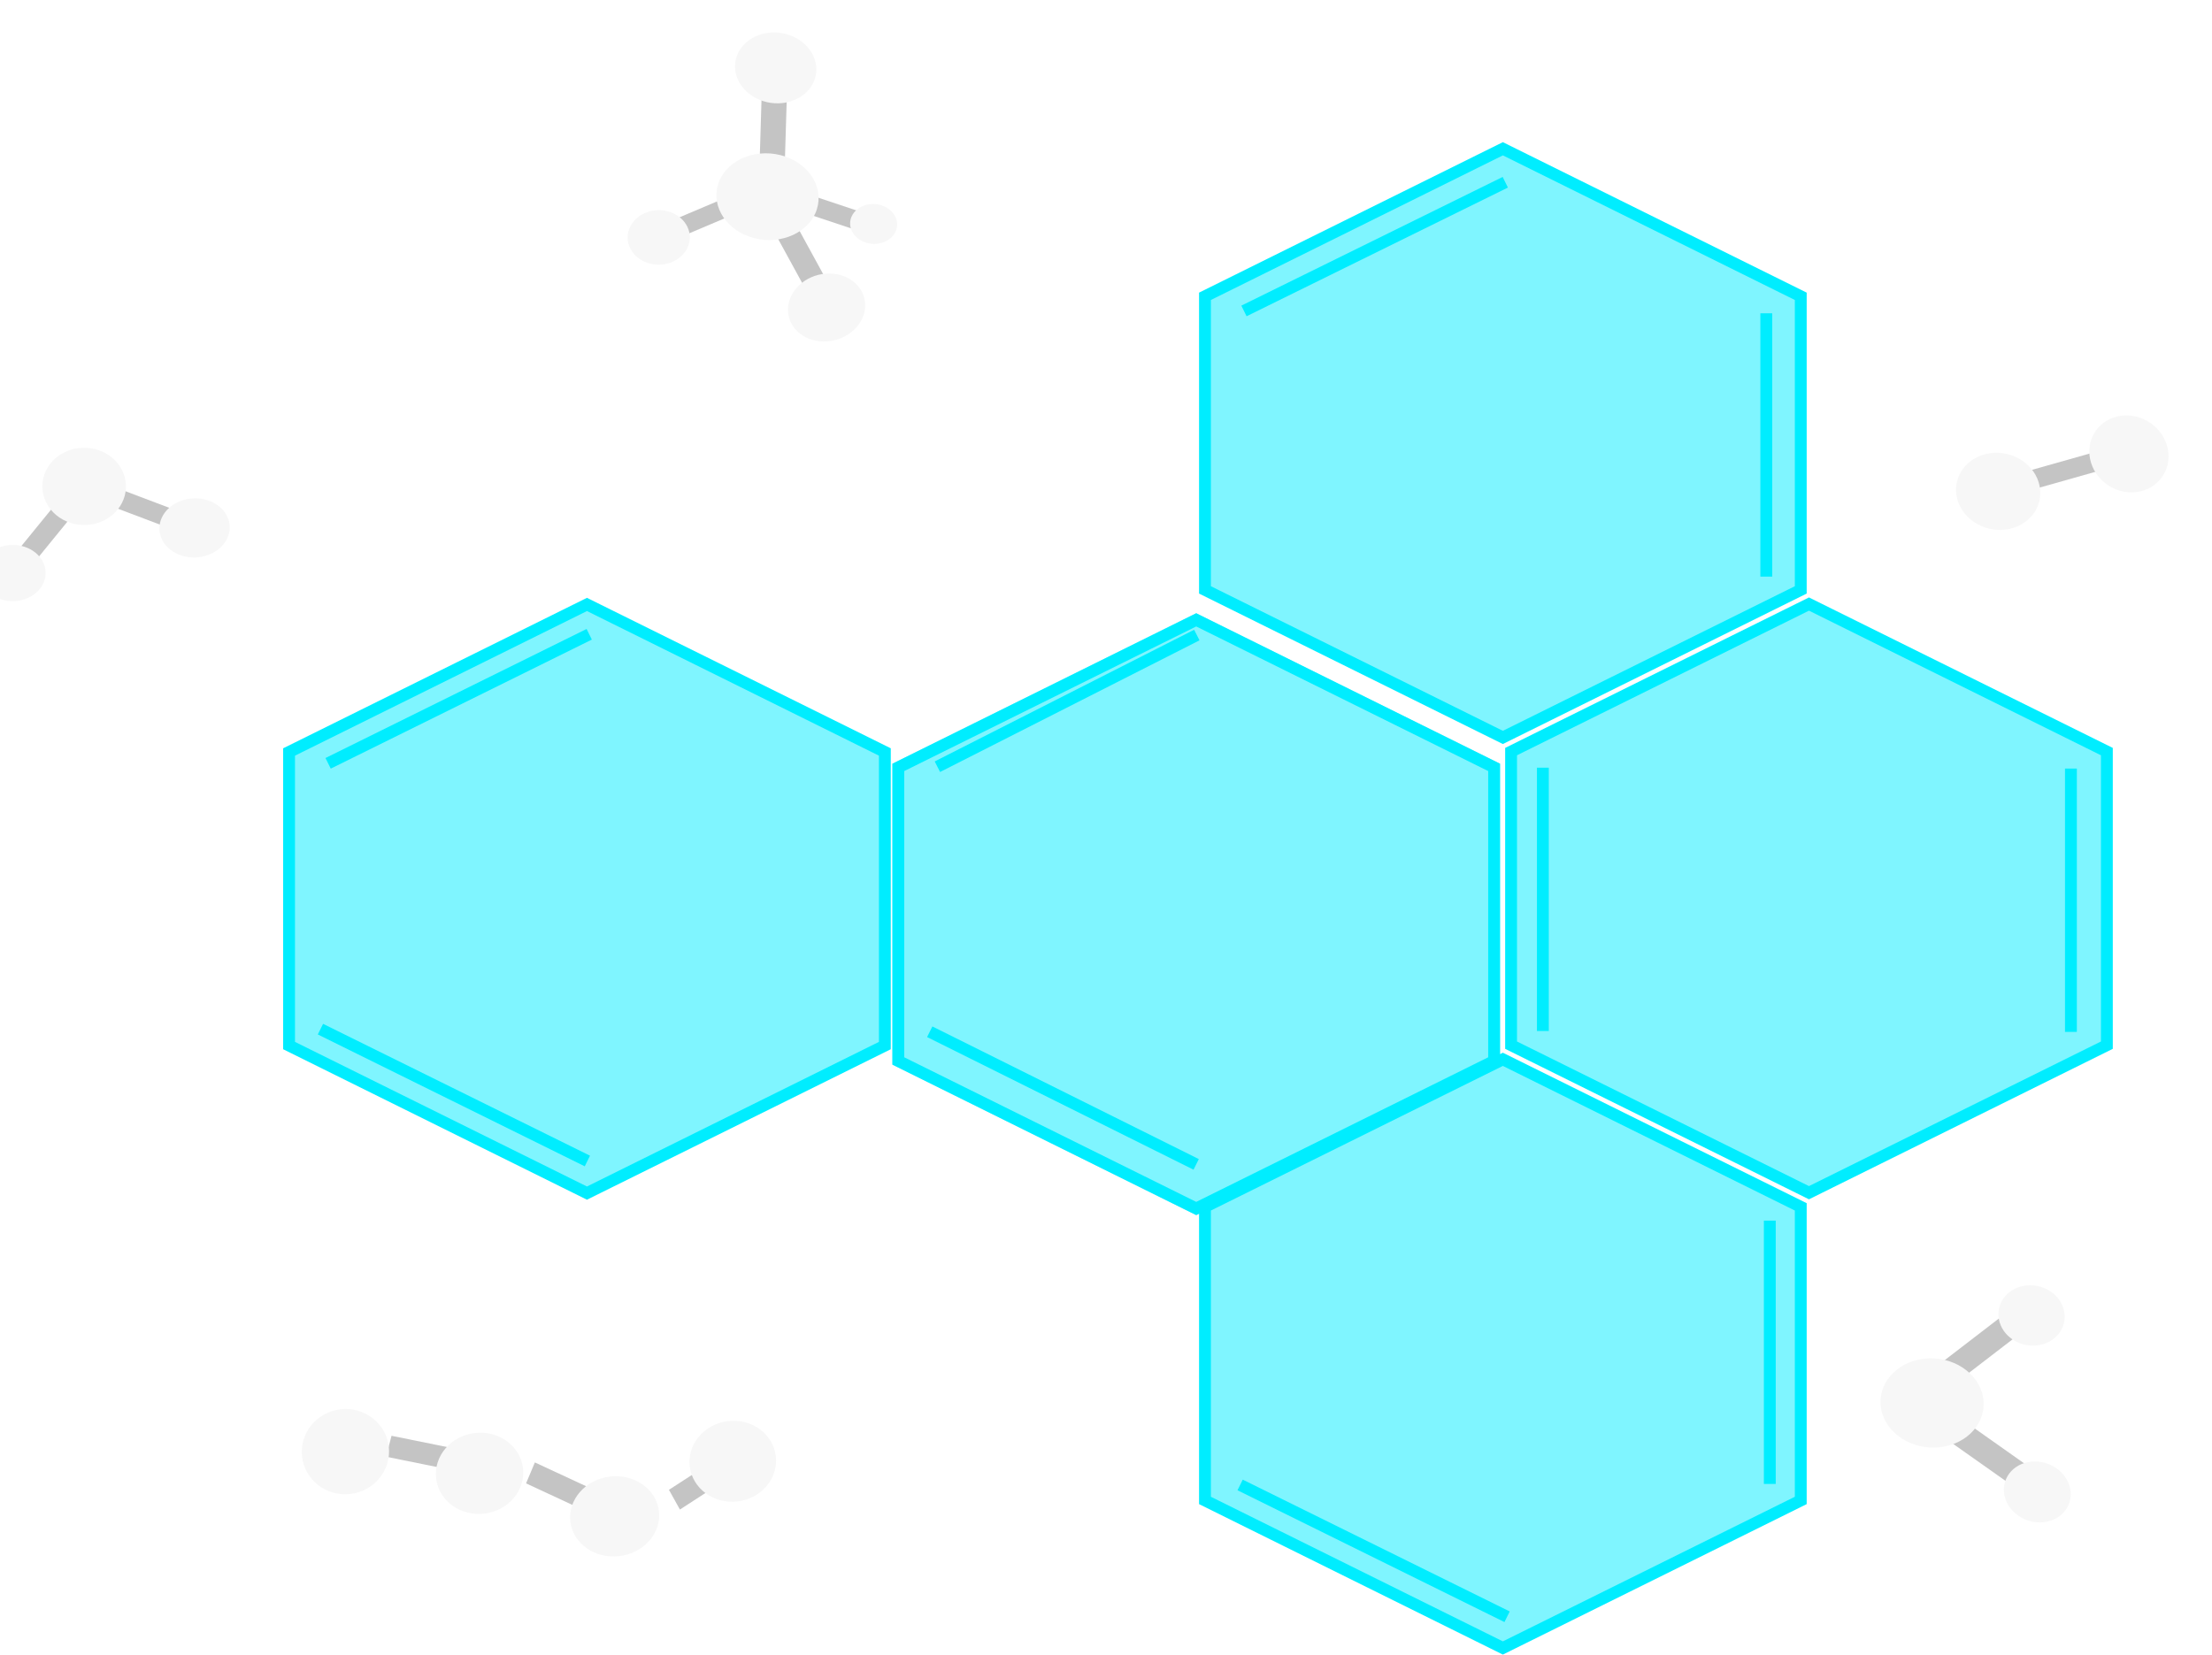 <svg width="560" height="419" viewBox="0 0 560 419" fill="none" xmlns="http://www.w3.org/2000/svg">
<g id="hero">
<g id="ring-4">
<path id="Polygon 6" d="M382.553 190.327L457.969 152.966L533.384 190.327V264.673L457.969 302.034L382.553 264.673V190.327Z" fill="#00EDFF" fill-opacity="0.5" stroke="#00EDFF" stroke-width="3"/>
<path id="Vector 38" d="M390.599 194.403V261.085" stroke="#00EDFF" stroke-width="3"/>
<path id="Vector 46" d="M524.283 194.628V261.311" stroke="#00EDFF" stroke-width="3"/>
</g>
<g id="ring-5">
<path id="Polygon 8" d="M305.057 75.035L380.473 37.674L455.889 75.035V149.381L380.473 186.742L305.057 149.381V75.035Z" fill="#00EDFF" fill-opacity="0.5" stroke="#00EDFF" stroke-width="3"/>
<path id="Vector 47" d="M447.162 79.337V146.019" stroke="#00EDFF" stroke-width="3"/>
<path id="Vector 43" d="M381.087 46.152L314.926 78.742" stroke="#00EDFF" stroke-width="3"/>
</g>
<g id="ring-2">
<path id="Polygon 9" d="M73.182 190.426L148.598 153.065L224.014 190.426V264.773L148.598 302.134L73.182 264.773V190.426Z" fill="#00EDFF" fill-opacity="0.5" stroke="#00EDFF" stroke-width="3"/>
<path id="Vector 46_2" d="M149.171 160.621L83.066 193.301" stroke="#00EDFF" stroke-width="3"/>
<path id="Vector 47_2" d="M81.126 260.618L148.704 294.006" stroke="#00EDFF" stroke-width="3"/>
</g>
<g id="ring-1">
<path id="Polygon 4" d="M305.057 305.618L380.473 268.257L455.889 305.618V379.965L380.473 417.326L305.057 379.965V305.618Z" fill="#00EDFF" fill-opacity="0.5" stroke="#00EDFF" stroke-width="3"/>
<path id="Vector 48" d="M448.049 309.102V375.784" stroke="#00EDFF" stroke-width="3"/>
<path id="Vector 48_2" d="M313.955 376.043L381.541 409.419" stroke="#00EDFF" stroke-width="3"/>
</g>
<g id="ring-3">
<g id="Polygon 7" filter="url(#filter0_d)">
<path d="M302.84 151.292L379.756 189.396V265.604L302.84 303.708L225.924 265.604V189.396L302.84 151.292Z" fill="#00EDFF" fill-opacity="0.5"/>
<path d="M227.424 190.327L302.84 152.966L378.256 190.327V264.673L302.84 302.034L227.424 264.673V190.327Z" stroke="#00EDFF" stroke-width="3"/>
</g>
<path id="Vector 39" d="M302.993 160.817L237.315 194.158" stroke="#00EDFF" stroke-width="3"/>
<path id="Vector 40" d="M235.375 261.275L302.827 294.862" stroke="#00EDFF" stroke-width="3"/>
</g>
<g id="molecule-1">
<g id="Rectangle 5" filter="url(#filter1_i)">
<path d="M25.829 121.183L30.411 123.682L16.111 141.231L11.53 138.732L25.829 121.183Z" fill="#C4C4C4"/>
</g>
<g id="Rectangle 8" filter="url(#filter2_i)">
<rect width="4.967" height="22.53" transform="matrix(-0.57 0.821 -0.935 -0.354 54.435 127.153)" fill="#C4C4C4"/>
</g>
<g id="Ellipse 28" filter="url(#filter3_i)">
<path d="M66.028 128.029C67.969 131.798 65.879 136.231 61.361 137.931C56.843 139.63 51.607 137.952 49.666 134.183C47.725 130.414 49.815 125.981 54.333 124.282C58.851 122.583 64.087 124.26 66.028 128.029Z" fill="#F7F7F7"/>
</g>
<g id="Ellipse 27" filter="url(#filter4_i)">
<ellipse rx="8.304" ry="7.183" transform="matrix(0.981 -0.192 0.258 0.966 11.784 142.536)" fill="#F7F7F7"/>
</g>
<g id="Ellipse 25" filter="url(#filter5_i)">
<path d="M38.969 115.581C41.973 120.218 40.345 126.222 35.333 128.991C30.321 131.76 23.822 130.245 20.818 125.607C17.814 120.969 19.442 114.965 24.454 112.196C29.466 109.428 35.965 110.943 38.969 115.581Z" fill="#F7F7F7"/>
</g>
</g>
<g id="molecule-2">
<g id="Rectangle 5_2" filter="url(#filter6_i)">
<path d="M207.375 49.255L201.935 51.268L212.594 70.77L218.034 68.756L207.375 49.255Z" fill="#C4C4C4"/>
</g>
<g id="Rectangle 10" filter="url(#filter7_i)">
<path d="M214.099 46.936L211.935 51.217L225.658 55.8L227.822 51.519L214.099 46.936Z" fill="#C4C4C4"/>
</g>
<g id="Rectangle 9" filter="url(#filter8_i)">
<path d="M207.958 16.158L201.608 15.029L200.935 37.243L207.285 38.373L207.958 16.158Z" fill="#C4C4C4"/>
</g>
<g id="Rectangle 8_2" filter="url(#filter9_i)">
<rect width="4.793" height="21.84" transform="matrix(0.572 0.821 0.921 -0.39 172.075 56.068)" fill="#C4C4C4"/>
</g>
<g id="Ellipse 30" filter="url(#filter10_i)">
<ellipse rx="5.883" ry="5.131" transform="matrix(-0.945 -0.326 -0.414 0.91 229.761 54.139)" fill="#F7F7F7"/>
</g>
<g id="Ellipse 27_2" filter="url(#filter11_i)">
<ellipse rx="9.791" ry="8.58" transform="matrix(-0.998 0.07 0.016 1 217.847 75.297)" fill="#F7F7F7"/>
</g>
<g id="Ellipse 29" filter="url(#filter12_i)">
<ellipse rx="10.279" ry="9" transform="matrix(-0.95 -0.311 -0.362 0.932 204.963 14.614)" fill="#F7F7F7"/>
</g>
<g id="Ellipse 25_2" filter="url(#filter13_i)">
<ellipse rx="12.9" ry="11.02" transform="matrix(-0.969 -0.246 -0.301 0.954 202.893 47.227)" fill="#F7F7F7"/>
</g>
<g id="Ellipse 24" filter="url(#filter14_i)">
<ellipse rx="7.733" ry="7.058" transform="matrix(-0.941 -0.338 -0.425 0.905 175.354 57.548)" fill="#F7F7F7"/>
</g>
</g>
<g id="molecule-4">
<g id="Rectangle 10_2" filter="url(#filter15_i)">
<path d="M505.432 346.323L500.634 342.081L519.258 327.764L524.056 332.006L505.432 346.323Z" fill="#C4C4C4"/>
</g>
<g id="Rectangle 12" filter="url(#filter16_i)">
<rect width="6.556" height="21.968" transform="matrix(-0.765 0.644 -0.817 -0.577 525.264 370.987)" fill="#C4C4C4"/>
</g>
<g id="Ellipse 36" filter="url(#filter17_i)">
<ellipse rx="7.921" ry="8.274" transform="matrix(0.313 0.95 -0.978 0.207 524.36 375.236)" fill="#F7F7F7"/>
</g>
<g id="Ellipse 37" filter="url(#filter18_i)">
<ellipse rx="7.717" ry="8.33" transform="matrix(0.181 0.983 -0.993 0.115 522.906 330.543)" fill="#F7F7F7"/>
</g>
<g id="Ellipse 38" filter="url(#filter19_i)">
<ellipse rx="11.38" ry="12.991" transform="matrix(0.179 0.984 -0.993 0.116 497.724 352.702)" fill="#F7F7F7"/>
</g>
</g>
<g id="molecule-3">
<g id="Rectangle 9_2" filter="url(#filter20_i)">
<rect width="4.943" height="26.345" transform="matrix(0.456 0.89 -0.962 0.272 542.137 111)" fill="#C4C4C4"/>
</g>
<g id="Ellipse 33" filter="url(#filter21_i)">
<ellipse rx="10.576" ry="9.858" transform="matrix(0.992 -0.129 0.195 0.981 514.451 121.851)" fill="#F7F7F7"/>
</g>
<g id="Ellipse 34" filter="url(#filter22_i)">
<ellipse rx="9.919" ry="9.859" transform="matrix(0.992 -0.128 0.197 0.98 547.555 112.363)" fill="#F7F7F7"/>
</g>
</g>
<g id="molecule-5">
<g id="Rectangle 1" filter="url(#filter23_i)">
<path d="M122.625 366.658L121.24 371.955L101.11 367.878L102.496 362.581L122.625 366.658Z" fill="#C4C4C4"/>
</g>
<g id="Rectangle 3" filter="url(#filter24_i)">
<rect width="5.714" height="19.695" transform="matrix(0.486 0.874 -0.839 0.544 189.251 365.548)" fill="#C4C4C4"/>
</g>
<g id="Rectangle 4" filter="url(#filter25_i)">
<rect width="5.754" height="19.524" transform="matrix(-0.388 0.922 -0.907 -0.421 156.493 377.548)" fill="#C4C4C4"/>
</g>
<g id="Ellipse 16" filter="url(#filter26_i)">
<ellipse cx="194.102" cy="367.466" rx="10.972" ry="10.239" transform="rotate(-6.804 194.102 367.466)" fill="#F7F7F7"/>
</g>
<g id="Ellipse 17" filter="url(#filter27_i)">
<ellipse cx="164.197" cy="381.41" rx="11.291" ry="10.144" transform="rotate(-6.804 164.197 381.41)" fill="#F7F7F7"/>
</g>
<g id="Ellipse 18" filter="url(#filter28_i)">
<ellipse cx="129.994" cy="370.514" rx="11.071" ry="10.275" transform="rotate(-6.804 129.994 370.514)" fill="#F7F7F7"/>
</g>
<g id="Ellipse 19" filter="url(#filter29_i)">
<ellipse cx="96.036" cy="365.026" rx="11.051" ry="10.793" transform="rotate(-6.804 96.036 365.026)" fill="#F7F7F7"/>
</g>
</g>
</g>
<defs>
<filter id="filter0_d" x="221.924" y="151.292" width="161.832" height="160.416" filterUnits="userSpaceOnUse" color-interpolation-filters="sRGB">
<feFlood flood-opacity="0" result="BackgroundImageFix"/>
<feColorMatrix in="SourceAlpha" type="matrix" values="0 0 0 0 0 0 0 0 0 0 0 0 0 0 0 0 0 0 127 0"/>
<feOffset dy="4"/>
<feGaussianBlur stdDeviation="2"/>
<feColorMatrix type="matrix" values="0 0 0 0 0 0 0 0 0 0 0 0 0 0 0 0 0 0 0.25 0"/>
<feBlend mode="normal" in2="BackgroundImageFix" result="effect1_dropShadow"/>
<feBlend mode="normal" in="SourceGraphic" in2="effect1_dropShadow" result="shape"/>
</filter>
<filter id="filter1_i" x="2.943" y="121.183" width="27.468" height="22.623" filterUnits="userSpaceOnUse" color-interpolation-filters="sRGB">
<feFlood flood-opacity="0" result="BackgroundImageFix"/>
<feBlend mode="normal" in="SourceGraphic" in2="BackgroundImageFix" result="shape"/>
<feColorMatrix in="SourceAlpha" type="matrix" values="0 0 0 0 0 0 0 0 0 0 0 0 0 0 0 0 0 0 127 0" result="hardAlpha"/>
<feOffset dx="-8.587" dy="2.576"/>
<feGaussianBlur stdDeviation="4.293"/>
<feComposite in2="hardAlpha" operator="arithmetic" k2="-1" k3="1"/>
<feColorMatrix type="matrix" values="0 0 0 0 0 0 0 0 0 0 0 0 0 0 0 0 0 0 0.25 0"/>
<feBlend mode="normal" in2="shape" result="effect1_innerShadow"/>
</filter>
<filter id="filter2_i" x="21.943" y="119.183" width="32.492" height="14.626" filterUnits="userSpaceOnUse" color-interpolation-filters="sRGB">
<feFlood flood-opacity="0" result="BackgroundImageFix"/>
<feBlend mode="normal" in="SourceGraphic" in2="BackgroundImageFix" result="shape"/>
<feColorMatrix in="SourceAlpha" type="matrix" values="0 0 0 0 0 0 0 0 0 0 0 0 0 0 0 0 0 0 127 0" result="hardAlpha"/>
<feOffset dx="-8.587" dy="2.576"/>
<feGaussianBlur stdDeviation="4.293"/>
<feComposite in2="hardAlpha" operator="arithmetic" k2="-1" k3="1"/>
<feColorMatrix type="matrix" values="0 0 0 0 0 0 0 0 0 0 0 0 0 0 0 0 0 0 0.25 0"/>
<feBlend mode="normal" in2="shape" result="effect1_innerShadow"/>
</filter>
<filter id="filter3_i" x="40.354" y="123.618" width="26.399" height="17.552" filterUnits="userSpaceOnUse" color-interpolation-filters="sRGB">
<feFlood flood-opacity="0" result="BackgroundImageFix"/>
<feBlend mode="normal" in="SourceGraphic" in2="BackgroundImageFix" result="shape"/>
<feColorMatrix in="SourceAlpha" type="matrix" values="0 0 0 0 0 0 0 0 0 0 0 0 0 0 0 0 0 0 127 0" result="hardAlpha"/>
<feOffset dx="-8.587" dy="2.576"/>
<feGaussianBlur stdDeviation="4.293"/>
<feComposite in2="hardAlpha" operator="arithmetic" k2="-1" k3="1"/>
<feColorMatrix type="matrix" values="0 0 0 0 0 0 0 0 0 0 0 0 0 0 0 0 0 0 0.25 0"/>
<feBlend mode="normal" in2="shape" result="effect1_innerShadow"/>
</filter>
<filter id="filter4_i" x="-5.161" y="135.413" width="25.303" height="16.821" filterUnits="userSpaceOnUse" color-interpolation-filters="sRGB">
<feFlood flood-opacity="0" result="BackgroundImageFix"/>
<feBlend mode="normal" in="SourceGraphic" in2="BackgroundImageFix" result="shape"/>
<feColorMatrix in="SourceAlpha" type="matrix" values="0 0 0 0 0 0 0 0 0 0 0 0 0 0 0 0 0 0 127 0" result="hardAlpha"/>
<feOffset dx="-8.587" dy="2.576"/>
<feGaussianBlur stdDeviation="4.293"/>
<feComposite in2="hardAlpha" operator="arithmetic" k2="-1" k3="1"/>
<feColorMatrix type="matrix" values="0 0 0 0 0 0 0 0 0 0 0 0 0 0 0 0 0 0 0.25 0"/>
<feBlend mode="normal" in2="shape" result="effect1_innerShadow"/>
</filter>
<filter id="filter5_i" x="10.725" y="110.812" width="29.751" height="22.139" filterUnits="userSpaceOnUse" color-interpolation-filters="sRGB">
<feFlood flood-opacity="0" result="BackgroundImageFix"/>
<feBlend mode="normal" in="SourceGraphic" in2="BackgroundImageFix" result="shape"/>
<feColorMatrix in="SourceAlpha" type="matrix" values="0 0 0 0 0 0 0 0 0 0 0 0 0 0 0 0 0 0 127 0" result="hardAlpha"/>
<feOffset dx="-8.587" dy="2.576"/>
<feGaussianBlur stdDeviation="4.293"/>
<feComposite in2="hardAlpha" operator="arithmetic" k2="-1" k3="1"/>
<feColorMatrix type="matrix" values="0 0 0 0 0 0 0 0 0 0 0 0 0 0 0 0 0 0 0.25 0"/>
<feBlend mode="normal" in2="shape" result="effect1_innerShadow"/>
</filter>
<filter id="filter6_i" x="193.348" y="49.255" width="24.685" height="24.091" filterUnits="userSpaceOnUse" color-interpolation-filters="sRGB">
<feFlood flood-opacity="0" result="BackgroundImageFix"/>
<feBlend mode="normal" in="SourceGraphic" in2="BackgroundImageFix" result="shape"/>
<feColorMatrix in="SourceAlpha" type="matrix" values="0 0 0 0 0 0 0 0 0 0 0 0 0 0 0 0 0 0 127 0" result="hardAlpha"/>
<feOffset dx="-8.587" dy="2.576"/>
<feGaussianBlur stdDeviation="4.293"/>
<feComposite in2="hardAlpha" operator="arithmetic" k2="-1" k3="1"/>
<feColorMatrix type="matrix" values="0 0 0 0 0 0 0 0 0 0 0 0 0 0 0 0 0 0 0.25 0"/>
<feBlend mode="normal" in2="shape" result="effect1_innerShadow"/>
</filter>
<filter id="filter7_i" x="203.349" y="46.936" width="24.473" height="11.439" filterUnits="userSpaceOnUse" color-interpolation-filters="sRGB">
<feFlood flood-opacity="0" result="BackgroundImageFix"/>
<feBlend mode="normal" in="SourceGraphic" in2="BackgroundImageFix" result="shape"/>
<feColorMatrix in="SourceAlpha" type="matrix" values="0 0 0 0 0 0 0 0 0 0 0 0 0 0 0 0 0 0 127 0" result="hardAlpha"/>
<feOffset dx="-8.587" dy="2.576"/>
<feGaussianBlur stdDeviation="4.293"/>
<feComposite in2="hardAlpha" operator="arithmetic" k2="-1" k3="1"/>
<feColorMatrix type="matrix" values="0 0 0 0 0 0 0 0 0 0 0 0 0 0 0 0 0 0 0.25 0"/>
<feBlend mode="normal" in2="shape" result="effect1_innerShadow"/>
</filter>
<filter id="filter8_i" x="192.348" y="15.029" width="15.61" height="25.919" filterUnits="userSpaceOnUse" color-interpolation-filters="sRGB">
<feFlood flood-opacity="0" result="BackgroundImageFix"/>
<feBlend mode="normal" in="SourceGraphic" in2="BackgroundImageFix" result="shape"/>
<feColorMatrix in="SourceAlpha" type="matrix" values="0 0 0 0 0 0 0 0 0 0 0 0 0 0 0 0 0 0 127 0" result="hardAlpha"/>
<feOffset dx="-8.587" dy="2.576"/>
<feGaussianBlur stdDeviation="4.293"/>
<feComposite in2="hardAlpha" operator="arithmetic" k2="-1" k3="1"/>
<feColorMatrix type="matrix" values="0 0 0 0 0 0 0 0 0 0 0 0 0 0 0 0 0 0 0.25 0"/>
<feBlend mode="normal" in2="shape" result="effect1_innerShadow"/>
</filter>
<filter id="filter9_i" x="163.489" y="47.548" width="31.436" height="15.028" filterUnits="userSpaceOnUse" color-interpolation-filters="sRGB">
<feFlood flood-opacity="0" result="BackgroundImageFix"/>
<feBlend mode="normal" in="SourceGraphic" in2="BackgroundImageFix" result="shape"/>
<feColorMatrix in="SourceAlpha" type="matrix" values="0 0 0 0 0 0 0 0 0 0 0 0 0 0 0 0 0 0 127 0" result="hardAlpha"/>
<feOffset dx="-8.587" dy="2.576"/>
<feGaussianBlur stdDeviation="4.293"/>
<feComposite in2="hardAlpha" operator="arithmetic" k2="-1" k3="1"/>
<feColorMatrix type="matrix" values="0 0 0 0 0 0 0 0 0 0 0 0 0 0 0 0 0 0 0.25 0"/>
<feBlend mode="normal" in2="shape" result="effect1_innerShadow"/>
</filter>
<filter id="filter10_i" x="215.22" y="49.088" width="20.495" height="12.678" filterUnits="userSpaceOnUse" color-interpolation-filters="sRGB">
<feFlood flood-opacity="0" result="BackgroundImageFix"/>
<feBlend mode="normal" in="SourceGraphic" in2="BackgroundImageFix" result="shape"/>
<feColorMatrix in="SourceAlpha" type="matrix" values="0 0 0 0 0 0 0 0 0 0 0 0 0 0 0 0 0 0 127 0" result="hardAlpha"/>
<feOffset dx="-8.587" dy="2.576"/>
<feGaussianBlur stdDeviation="4.293"/>
<feComposite in2="hardAlpha" operator="arithmetic" k2="-1" k3="1"/>
<feColorMatrix type="matrix" values="0 0 0 0 0 0 0 0 0 0 0 0 0 0 0 0 0 0 0.25 0"/>
<feBlend mode="normal" in2="shape" result="effect1_innerShadow"/>
</filter>
<filter id="filter11_i" x="199.492" y="66.69" width="28.122" height="19.79" filterUnits="userSpaceOnUse" color-interpolation-filters="sRGB">
<feFlood flood-opacity="0" result="BackgroundImageFix"/>
<feBlend mode="normal" in="SourceGraphic" in2="BackgroundImageFix" result="shape"/>
<feColorMatrix in="SourceAlpha" type="matrix" values="0 0 0 0 0 0 0 0 0 0 0 0 0 0 0 0 0 0 127 0" result="hardAlpha"/>
<feOffset dx="-8.587" dy="2.576"/>
<feGaussianBlur stdDeviation="4.293"/>
<feComposite in2="hardAlpha" operator="arithmetic" k2="-1" k3="1"/>
<feColorMatrix type="matrix" values="0 0 0 0 0 0 0 0 0 0 0 0 0 0 0 0 0 0 0.25 0"/>
<feBlend mode="normal" in2="shape" result="effect1_innerShadow"/>
</filter>
<filter id="filter12_i" x="186.074" y="5.634" width="29.19" height="20.536" filterUnits="userSpaceOnUse" color-interpolation-filters="sRGB">
<feFlood flood-opacity="0" result="BackgroundImageFix"/>
<feBlend mode="normal" in="SourceGraphic" in2="BackgroundImageFix" result="shape"/>
<feColorMatrix in="SourceAlpha" type="matrix" values="0 0 0 0 0 0 0 0 0 0 0 0 0 0 0 0 0 0 127 0" result="hardAlpha"/>
<feOffset dx="-8.587" dy="2.576"/>
<feGaussianBlur stdDeviation="4.293"/>
<feComposite in2="hardAlpha" operator="arithmetic" k2="-1" k3="1"/>
<feColorMatrix type="matrix" values="0 0 0 0 0 0 0 0 0 0 0 0 0 0 0 0 0 0 0.25 0"/>
<feBlend mode="normal" in2="shape" result="effect1_innerShadow"/>
</filter>
<filter id="filter13_i" x="181.367" y="36.247" width="34.465" height="24.537" filterUnits="userSpaceOnUse" color-interpolation-filters="sRGB">
<feFlood flood-opacity="0" result="BackgroundImageFix"/>
<feBlend mode="normal" in="SourceGraphic" in2="BackgroundImageFix" result="shape"/>
<feColorMatrix in="SourceAlpha" type="matrix" values="0 0 0 0 0 0 0 0 0 0 0 0 0 0 0 0 0 0 127 0" result="hardAlpha"/>
<feOffset dx="-8.587" dy="2.576"/>
<feGaussianBlur stdDeviation="4.293"/>
<feComposite in2="hardAlpha" operator="arithmetic" k2="-1" k3="1"/>
<feColorMatrix type="matrix" values="0 0 0 0 0 0 0 0 0 0 0 0 0 0 0 0 0 0 0.25 0"/>
<feBlend mode="normal" in2="shape" result="effect1_innerShadow"/>
</filter>
<filter id="filter14_i" x="158.892" y="50.645" width="24.336" height="16.383" filterUnits="userSpaceOnUse" color-interpolation-filters="sRGB">
<feFlood flood-opacity="0" result="BackgroundImageFix"/>
<feBlend mode="normal" in="SourceGraphic" in2="BackgroundImageFix" result="shape"/>
<feColorMatrix in="SourceAlpha" type="matrix" values="0 0 0 0 0 0 0 0 0 0 0 0 0 0 0 0 0 0 127 0" result="hardAlpha"/>
<feOffset dx="-8.587" dy="2.576"/>
<feGaussianBlur stdDeviation="4.293"/>
<feComposite in2="hardAlpha" operator="arithmetic" k2="-1" k3="1"/>
<feColorMatrix type="matrix" values="0 0 0 0 0 0 0 0 0 0 0 0 0 0 0 0 0 0 0.25 0"/>
<feBlend mode="normal" in2="shape" result="effect1_innerShadow"/>
</filter>
<filter id="filter15_i" x="492.047" y="327.764" width="32.009" height="21.136" filterUnits="userSpaceOnUse" color-interpolation-filters="sRGB">
<feFlood flood-opacity="0" result="BackgroundImageFix"/>
<feBlend mode="normal" in="SourceGraphic" in2="BackgroundImageFix" result="shape"/>
<feColorMatrix in="SourceAlpha" type="matrix" values="0 0 0 0 0 0 0 0 0 0 0 0 0 0 0 0 0 0 127 0" result="hardAlpha"/>
<feOffset dx="-8.587" dy="2.576"/>
<feGaussianBlur stdDeviation="4.293"/>
<feComposite in2="hardAlpha" operator="arithmetic" k2="-1" k3="1"/>
<feColorMatrix type="matrix" values="0 0 0 0 0 0 0 0 0 0 0 0 0 0 0 0 0 0 0.25 0"/>
<feBlend mode="normal" in2="shape" result="effect1_innerShadow"/>
</filter>
<filter id="filter16_i" x="493.716" y="358.314" width="31.548" height="19.47" filterUnits="userSpaceOnUse" color-interpolation-filters="sRGB">
<feFlood flood-opacity="0" result="BackgroundImageFix"/>
<feBlend mode="normal" in="SourceGraphic" in2="BackgroundImageFix" result="shape"/>
<feColorMatrix in="SourceAlpha" type="matrix" values="0 0 0 0 0 0 0 0 0 0 0 0 0 0 0 0 0 0 127 0" result="hardAlpha"/>
<feOffset dx="-8.587" dy="2.576"/>
<feGaussianBlur stdDeviation="4.293"/>
<feComposite in2="hardAlpha" operator="arithmetic" k2="-1" k3="1"/>
<feColorMatrix type="matrix" values="0 0 0 0 0 0 0 0 0 0 0 0 0 0 0 0 0 0 0.25 0"/>
<feBlend mode="normal" in2="shape" result="effect1_innerShadow"/>
</filter>
<filter id="filter17_i" x="507.305" y="367.519" width="25.524" height="18.009" filterUnits="userSpaceOnUse" color-interpolation-filters="sRGB">
<feFlood flood-opacity="0" result="BackgroundImageFix"/>
<feBlend mode="normal" in="SourceGraphic" in2="BackgroundImageFix" result="shape"/>
<feColorMatrix in="SourceAlpha" type="matrix" values="0 0 0 0 0 0 0 0 0 0 0 0 0 0 0 0 0 0 127 0" result="hardAlpha"/>
<feOffset dx="-8.587" dy="2.576"/>
<feGaussianBlur stdDeviation="4.293"/>
<feComposite in2="hardAlpha" operator="arithmetic" k2="-1" k3="1"/>
<feColorMatrix type="matrix" values="0 0 0 0 0 0 0 0 0 0 0 0 0 0 0 0 0 0 0.25 0"/>
<feBlend mode="normal" in2="shape" result="effect1_innerShadow"/>
</filter>
<filter id="filter18_i" x="505.926" y="322.893" width="25.373" height="17.875" filterUnits="userSpaceOnUse" color-interpolation-filters="sRGB">
<feFlood flood-opacity="0" result="BackgroundImageFix"/>
<feBlend mode="normal" in="SourceGraphic" in2="BackgroundImageFix" result="shape"/>
<feColorMatrix in="SourceAlpha" type="matrix" values="0 0 0 0 0 0 0 0 0 0 0 0 0 0 0 0 0 0 127 0" result="hardAlpha"/>
<feOffset dx="-8.587" dy="2.576"/>
<feGaussianBlur stdDeviation="4.293"/>
<feComposite in2="hardAlpha" operator="arithmetic" k2="-1" k3="1"/>
<feColorMatrix type="matrix" values="0 0 0 0 0 0 0 0 0 0 0 0 0 0 0 0 0 0 0.25 0"/>
<feBlend mode="normal" in2="shape" result="effect1_innerShadow"/>
</filter>
<filter id="filter19_i" x="476.072" y="341.404" width="34.718" height="25.172" filterUnits="userSpaceOnUse" color-interpolation-filters="sRGB">
<feFlood flood-opacity="0" result="BackgroundImageFix"/>
<feBlend mode="normal" in="SourceGraphic" in2="BackgroundImageFix" result="shape"/>
<feColorMatrix in="SourceAlpha" type="matrix" values="0 0 0 0 0 0 0 0 0 0 0 0 0 0 0 0 0 0 127 0" result="hardAlpha"/>
<feOffset dx="-8.587" dy="2.576"/>
<feGaussianBlur stdDeviation="4.293"/>
<feComposite in2="hardAlpha" operator="arithmetic" k2="-1" k3="1"/>
<feColorMatrix type="matrix" values="0 0 0 0 0 0 0 0 0 0 0 0 0 0 0 0 0 0 0.25 0"/>
<feBlend mode="normal" in2="shape" result="effect1_innerShadow"/>
</filter>
<filter id="filter20_i" x="508.197" y="111" width="36.193" height="14.135" filterUnits="userSpaceOnUse" color-interpolation-filters="sRGB">
<feFlood flood-opacity="0" result="BackgroundImageFix"/>
<feBlend mode="normal" in="SourceGraphic" in2="BackgroundImageFix" result="shape"/>
<feColorMatrix in="SourceAlpha" type="matrix" values="0 0 0 0 0 0 0 0 0 0 0 0 0 0 0 0 0 0 127 0" result="hardAlpha"/>
<feOffset dx="-8.587" dy="2.576"/>
<feGaussianBlur stdDeviation="4.293"/>
<feComposite in2="hardAlpha" operator="arithmetic" k2="-1" k3="1"/>
<feColorMatrix type="matrix" values="0 0 0 0 0 0 0 0 0 0 0 0 0 0 0 0 0 0 0.25 0"/>
<feBlend mode="normal" in2="shape" result="effect1_innerShadow"/>
</filter>
<filter id="filter21_i" x="495.199" y="112.086" width="29.916" height="22.107" filterUnits="userSpaceOnUse" color-interpolation-filters="sRGB">
<feFlood flood-opacity="0" result="BackgroundImageFix"/>
<feBlend mode="normal" in="SourceGraphic" in2="BackgroundImageFix" result="shape"/>
<feColorMatrix in="SourceAlpha" type="matrix" values="0 0 0 0 0 0 0 0 0 0 0 0 0 0 0 0 0 0 127 0" result="hardAlpha"/>
<feOffset dx="-8.587" dy="2.576"/>
<feGaussianBlur stdDeviation="4.293"/>
<feComposite in2="hardAlpha" operator="arithmetic" k2="-1" k3="1"/>
<feColorMatrix type="matrix" values="0 0 0 0 0 0 0 0 0 0 0 0 0 0 0 0 0 0 0.25 0"/>
<feBlend mode="normal" in2="shape" result="effect1_innerShadow"/>
</filter>
<filter id="filter22_i" x="528.938" y="102.614" width="28.646" height="22.075" filterUnits="userSpaceOnUse" color-interpolation-filters="sRGB">
<feFlood flood-opacity="0" result="BackgroundImageFix"/>
<feBlend mode="normal" in="SourceGraphic" in2="BackgroundImageFix" result="shape"/>
<feColorMatrix in="SourceAlpha" type="matrix" values="0 0 0 0 0 0 0 0 0 0 0 0 0 0 0 0 0 0 127 0" result="hardAlpha"/>
<feOffset dx="-8.587" dy="2.576"/>
<feGaussianBlur stdDeviation="4.293"/>
<feComposite in2="hardAlpha" operator="arithmetic" k2="-1" k3="1"/>
<feColorMatrix type="matrix" values="0 0 0 0 0 0 0 0 0 0 0 0 0 0 0 0 0 0 0.25 0"/>
<feBlend mode="normal" in2="shape" result="effect1_innerShadow"/>
</filter>
<filter id="filter23_i" x="97.736" y="362.581" width="24.889" height="10.387" filterUnits="userSpaceOnUse" color-interpolation-filters="sRGB">
<feFlood flood-opacity="0" result="BackgroundImageFix"/>
<feBlend mode="normal" in="SourceGraphic" in2="BackgroundImageFix" result="shape"/>
<feColorMatrix in="SourceAlpha" type="matrix" values="0 0 0 0 0 0 0 0 0 0 0 0 0 0 0 0 0 0 127 0" result="hardAlpha"/>
<feOffset dx="-3.374" dy="1.012"/>
<feGaussianBlur stdDeviation="1.687"/>
<feComposite in2="hardAlpha" operator="arithmetic" k2="-1" k3="1"/>
<feColorMatrix type="matrix" values="0 0 0 0 0 0 0 0 0 0 0 0 0 0 0 0 0 0 0.25 0"/>
<feBlend mode="normal" in2="shape" result="effect1_innerShadow"/>
</filter>
<filter id="filter24_i" x="169.348" y="365.548" width="22.682" height="16.713" filterUnits="userSpaceOnUse" color-interpolation-filters="sRGB">
<feFlood flood-opacity="0" result="BackgroundImageFix"/>
<feBlend mode="normal" in="SourceGraphic" in2="BackgroundImageFix" result="shape"/>
<feColorMatrix in="SourceAlpha" type="matrix" values="0 0 0 0 0 0 0 0 0 0 0 0 0 0 0 0 0 0 127 0" result="hardAlpha"/>
<feOffset dx="-3.374" dy="1.012"/>
<feGaussianBlur stdDeviation="1.687"/>
<feComposite in2="hardAlpha" operator="arithmetic" k2="-1" k3="1"/>
<feColorMatrix type="matrix" values="0 0 0 0 0 0 0 0 0 0 0 0 0 0 0 0 0 0 0.25 0"/>
<feBlend mode="normal" in2="shape" result="effect1_innerShadow"/>
</filter>
<filter id="filter25_i" x="133.173" y="369.332" width="23.32" height="14.531" filterUnits="userSpaceOnUse" color-interpolation-filters="sRGB">
<feFlood flood-opacity="0" result="BackgroundImageFix"/>
<feBlend mode="normal" in="SourceGraphic" in2="BackgroundImageFix" result="shape"/>
<feColorMatrix in="SourceAlpha" type="matrix" values="0 0 0 0 0 0 0 0 0 0 0 0 0 0 0 0 0 0 127 0" result="hardAlpha"/>
<feOffset dx="-3.374" dy="1.012"/>
<feGaussianBlur stdDeviation="1.687"/>
<feComposite in2="hardAlpha" operator="arithmetic" k2="-1" k3="1"/>
<feColorMatrix type="matrix" values="0 0 0 0 0 0 0 0 0 0 0 0 0 0 0 0 0 0 0.25 0"/>
<feBlend mode="normal" in2="shape" result="effect1_innerShadow"/>
</filter>
<filter id="filter26_i" x="173.405" y="356" width="32.805" height="25.512" filterUnits="userSpaceOnUse" color-interpolation-filters="sRGB">
<feFlood flood-opacity="0" result="BackgroundImageFix"/>
<feBlend mode="normal" in="SourceGraphic" in2="BackgroundImageFix" result="shape"/>
<feColorMatrix in="SourceAlpha" type="matrix" values="0 0 0 0 0 0 0 0 0 0 0 0 0 0 0 0 0 0 127 0" result="hardAlpha"/>
<feOffset dx="-8.59" dy="2.58"/>
<feGaussianBlur stdDeviation="4.295"/>
<feComposite in2="hardAlpha" operator="arithmetic" k2="-1" k3="1"/>
<feColorMatrix type="matrix" values="0 0 0 0 0 0 0 0 0 0 0 0 0 0 0 0 0 0 0.25 0"/>
<feBlend mode="normal" in2="shape" result="effect1_innerShadow"/>
</filter>
<filter id="filter27_i" x="143.194" y="370" width="33.416" height="25.4" filterUnits="userSpaceOnUse" color-interpolation-filters="sRGB">
<feFlood flood-opacity="0" result="BackgroundImageFix"/>
<feBlend mode="normal" in="SourceGraphic" in2="BackgroundImageFix" result="shape"/>
<feColorMatrix in="SourceAlpha" type="matrix" values="0 0 0 0 0 0 0 0 0 0 0 0 0 0 0 0 0 0 127 0" result="hardAlpha"/>
<feOffset dx="-8.59" dy="2.58"/>
<feGaussianBlur stdDeviation="4.295"/>
<feComposite in2="hardAlpha" operator="arithmetic" k2="-1" k3="1"/>
<feColorMatrix type="matrix" values="0 0 0 0 0 0 0 0 0 0 0 0 0 0 0 0 0 0 0.25 0"/>
<feBlend mode="normal" in2="shape" result="effect1_innerShadow"/>
</filter>
<filter id="filter28_i" x="109.194" y="359" width="33.011" height="25.609" filterUnits="userSpaceOnUse" color-interpolation-filters="sRGB">
<feFlood flood-opacity="0" result="BackgroundImageFix"/>
<feBlend mode="normal" in="SourceGraphic" in2="BackgroundImageFix" result="shape"/>
<feColorMatrix in="SourceAlpha" type="matrix" values="0 0 0 0 0 0 0 0 0 0 0 0 0 0 0 0 0 0 127 0" result="hardAlpha"/>
<feOffset dx="-8.59" dy="2.58"/>
<feGaussianBlur stdDeviation="4.295"/>
<feComposite in2="hardAlpha" operator="arithmetic" k2="-1" k3="1"/>
<feColorMatrix type="matrix" values="0 0 0 0 0 0 0 0 0 0 0 0 0 0 0 0 0 0 0.25 0"/>
<feBlend mode="normal" in2="shape" result="effect1_innerShadow"/>
</filter>
<filter id="filter29_i" x="75.194" y="353" width="33.094" height="26.633" filterUnits="userSpaceOnUse" color-interpolation-filters="sRGB">
<feFlood flood-opacity="0" result="BackgroundImageFix"/>
<feBlend mode="normal" in="SourceGraphic" in2="BackgroundImageFix" result="shape"/>
<feColorMatrix in="SourceAlpha" type="matrix" values="0 0 0 0 0 0 0 0 0 0 0 0 0 0 0 0 0 0 127 0" result="hardAlpha"/>
<feOffset dx="-8.59" dy="2.58"/>
<feGaussianBlur stdDeviation="4.295"/>
<feComposite in2="hardAlpha" operator="arithmetic" k2="-1" k3="1"/>
<feColorMatrix type="matrix" values="0 0 0 0 0 0 0 0 0 0 0 0 0 0 0 0 0 0 0.25 0"/>
<feBlend mode="normal" in2="shape" result="effect1_innerShadow"/>
</filter>
</defs>
</svg>
